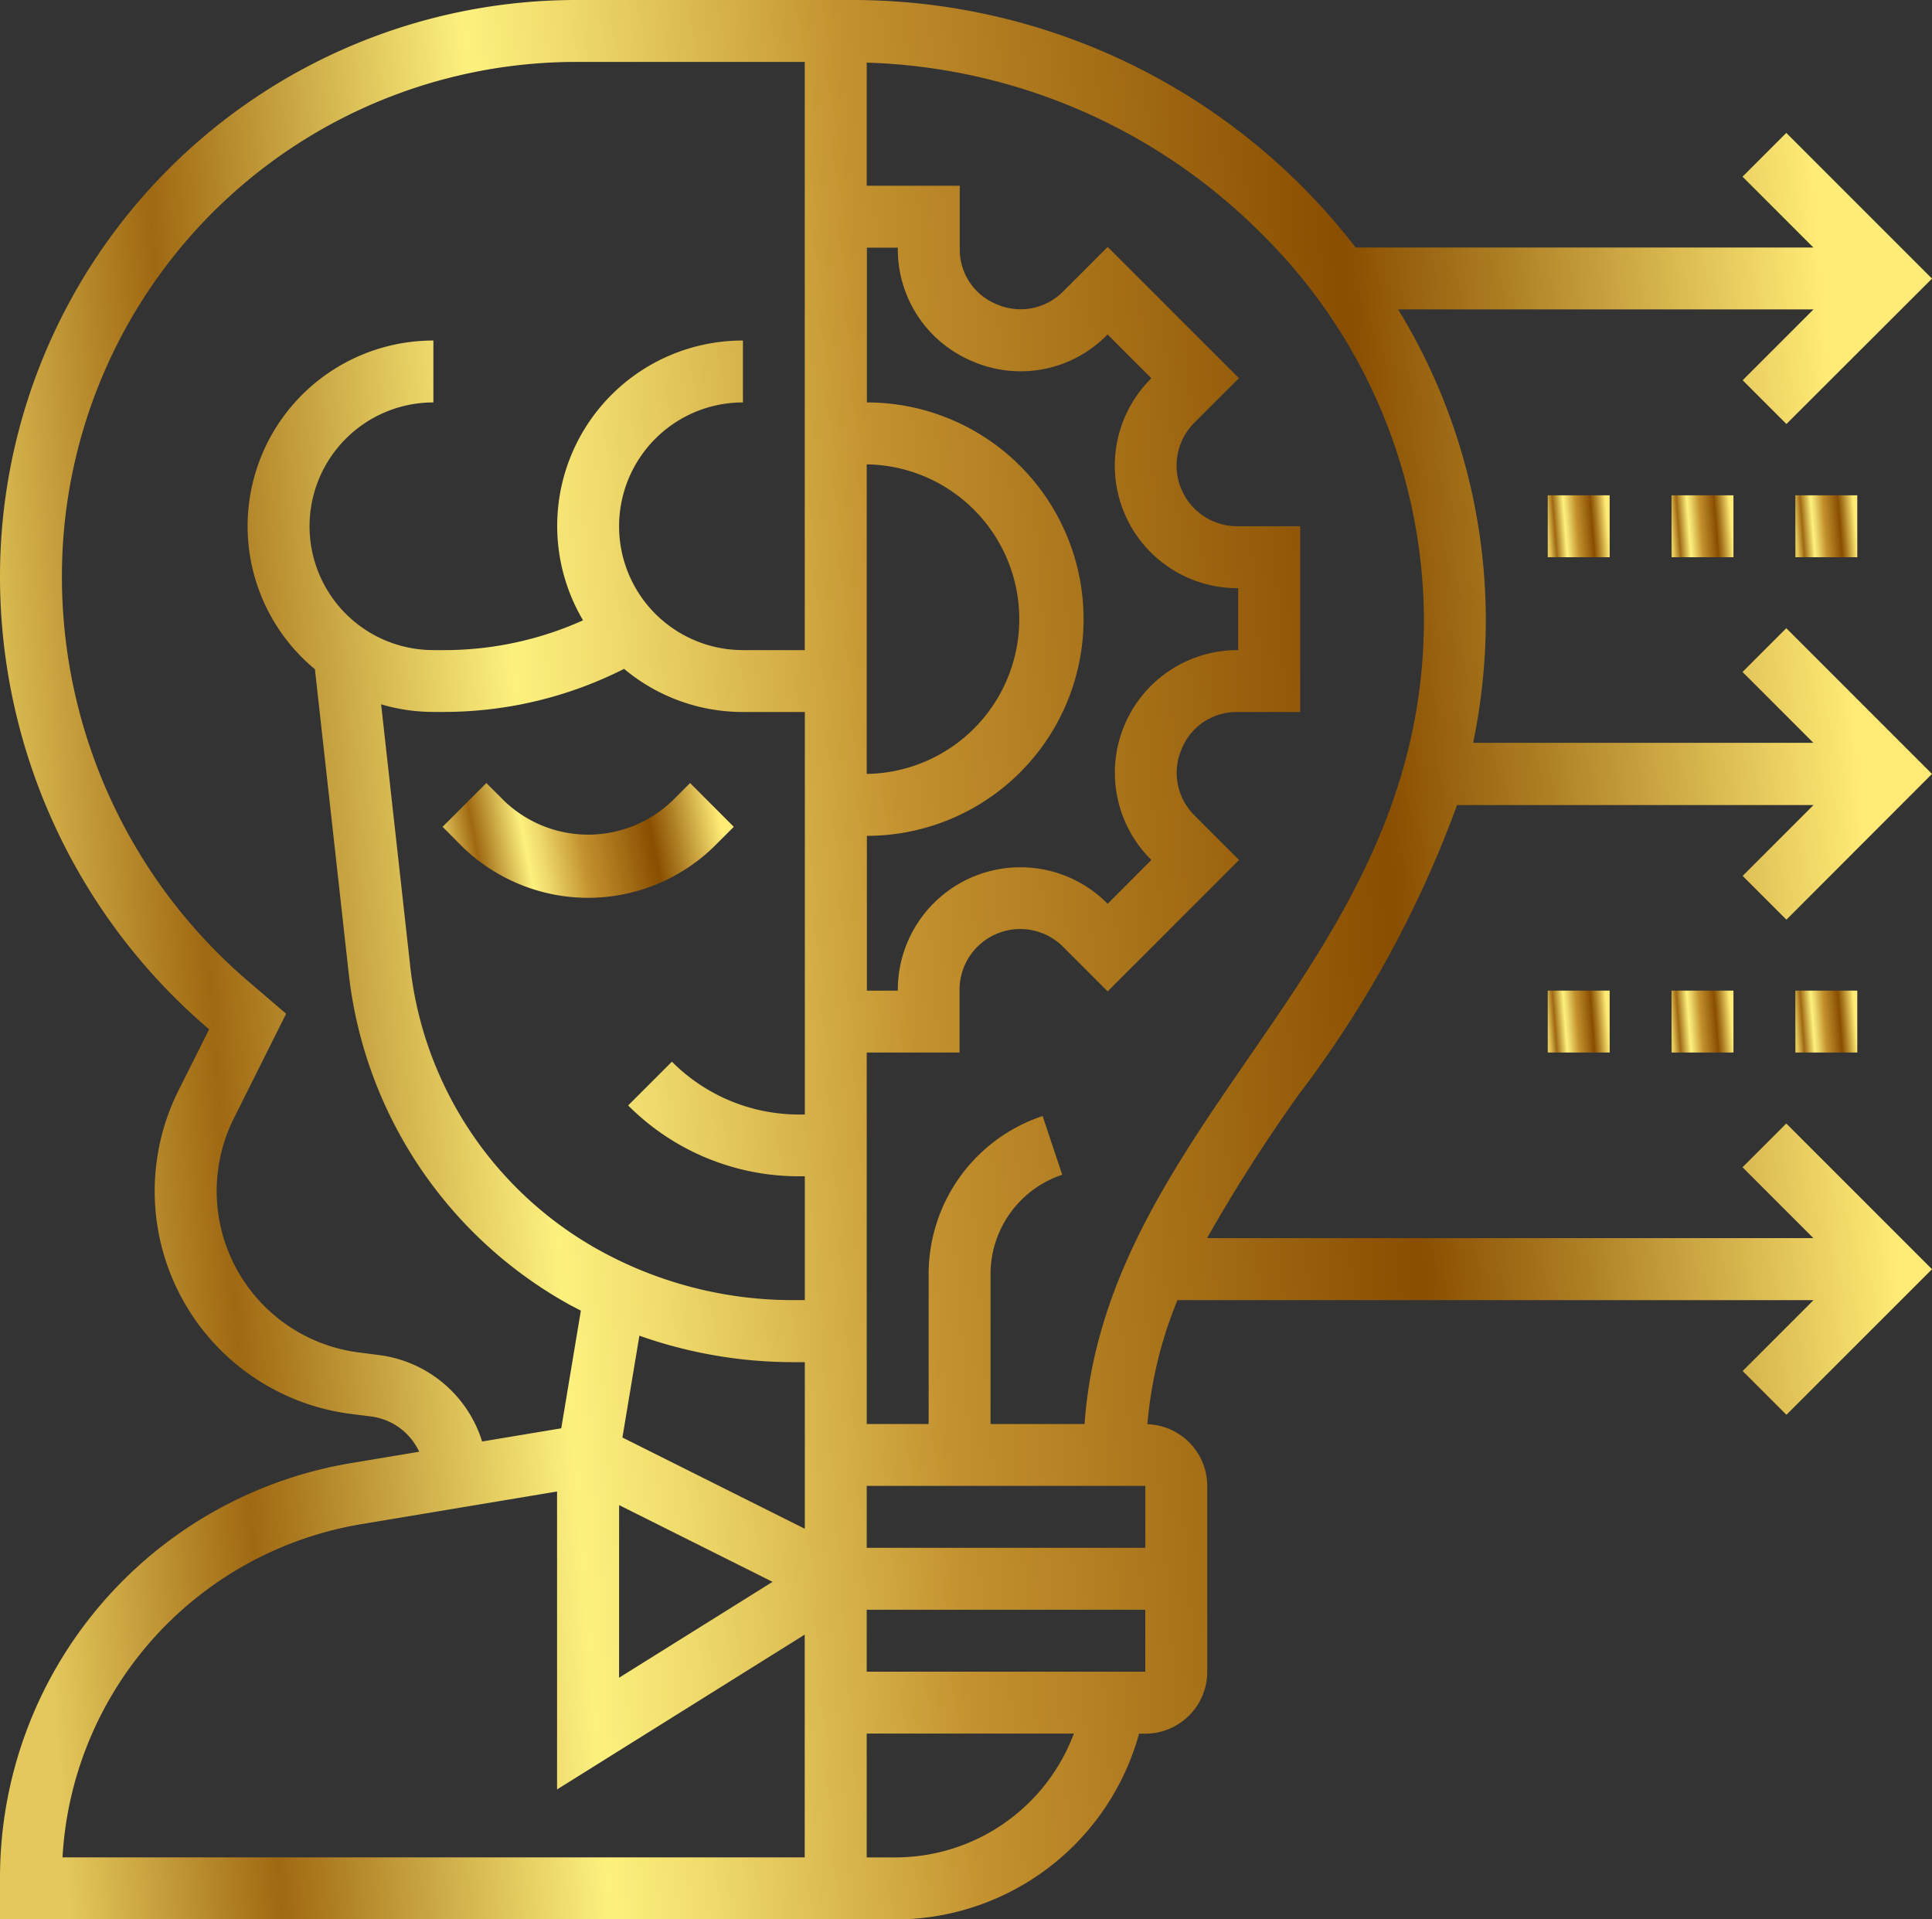 <svg xmlns="http://www.w3.org/2000/svg" xmlns:xlink="http://www.w3.org/1999/xlink" width="60" height="59.602" viewBox="0 0 60 59.602"><rect x="0" y="0" width="60" height="59.602" fill="#333333" stroke="none"/><defs><style>.a{fill:url(#a);}</style><linearGradient id="a" x1="0.963" y1="0.464" x2="0.005" y2="0.538" gradientUnits="objectBoundingBox"><stop offset="0" stop-color="#ffeb76"/><stop offset="0.169" stop-color="#ad7e24"/><stop offset="0.254" stop-color="#894e00"/><stop offset="0.51" stop-color="#c3912f"/><stop offset="0.541" stop-color="#cca13c"/><stop offset="0.657" stop-color="#efda6b"/><stop offset="0.712" stop-color="#fdf17e"/><stop offset="0.887" stop-color="#9f6812"/><stop offset="1" stop-color="#e4c85c"/></linearGradient></defs><g transform="translate(-1 -1)"><path class="a" d="M15.856,28.216a5.6,5.6,0,0,0,7.923,0l.563-.563-1.359-1.359-.563.563a3.771,3.771,0,0,1-5.2,0l-.563-.563-1.359,1.359Z" transform="translate(-0.553 -0.978)"/><path class="a" d="M51,17h1.923v1.923H51Z" transform="translate(-1.934 -0.619)"/><path class="a" d="M55,17h1.923v1.923H55Z" transform="translate(-2.089 -0.619)"/><path class="a" d="M59,17h1.923v1.923H59Z" transform="translate(-2.243 -0.619)"/><path class="a" d="M56.475,20.508l-1.359,1.359,2.2,2.2H46.75a19,19,0,0,0,.393-3.815,18.512,18.512,0,0,0-2.723-9.644h12.9l-2.2,2.2,1.359,1.359L61,9.652,56.475,5.127,55.116,6.486l2.2,2.2H43.1A19.727,19.727,0,0,0,27.479,1H18.892A17.9,17.9,0,0,0,1,18.9,18.465,18.465,0,0,0,7.455,32.93l.04.035-.952,1.9A6.975,6.975,0,0,0,11.916,44.91l.62.078a1.92,1.92,0,0,1,1.482,1.094l-2.115.353A13.051,13.051,0,0,0,1,59.305v1.3H28.89a7.852,7.852,0,0,0,7.485-5.768h.194a1.925,1.925,0,0,0,1.923-1.923V47.143a1.921,1.921,0,0,0-1.859-1.916,12.994,12.994,0,0,1,.934-3.852H57.32l-2.2,2.2,1.359,1.359L61,40.414l-4.525-4.525-1.359,1.359,2.2,2.2H38.486A50.5,50.5,0,0,1,41.326,35a34.2,34.2,0,0,0,4.924-9H57.32l-2.2,2.2,1.359,1.359L61,25.033Zm-25.24-8.274a3.754,3.754,0,0,0,4.121-.808l.04-.04,1.361,1.361-.04.04A3.806,3.806,0,0,0,39.4,19.265h.053v1.923H39.4a3.807,3.807,0,0,0-2.683,6.477l.04.04L35.4,29.067l-.04-.04a3.806,3.806,0,0,0-6.477,2.683v.053h-.961V26.956a6.729,6.729,0,0,0,0-13.459V8.691h.961v.053a3.763,3.763,0,0,0,2.356,3.491Zm5.334,34.909v1.923H27.917V47.143ZM20.383,21.772a5.743,5.743,0,0,0,3.689,1.338h1.923v12.5H25.83a5.567,5.567,0,0,1-3.963-1.641l-1.359,1.359a7.477,7.477,0,0,0,5.322,2.2h.164v3.845h-.385a12.417,12.417,0,0,1-6.017-1.559,11.528,11.528,0,0,1-5.85-8.79l-.906-8.152a5.718,5.718,0,0,0,1.622.236h.38a12.4,12.4,0,0,0,5.545-1.338Zm7.534-6.352a4.807,4.807,0,0,1,0,9.613ZM25.609,43.3h.385v5.174L20.33,45.64l.527-3.162A14.341,14.341,0,0,0,25.609,43.3Zm-5.382,4.439,4.766,2.383L20.226,53.1ZM15.946,45.68a3.865,3.865,0,0,0-3.17-2.6L12.155,43a5.053,5.053,0,0,1-3.892-7.274l1.623-3.246L8.706,31.47A16.54,16.54,0,0,1,2.923,18.9,15.971,15.971,0,0,1,18.892,2.923h7.1V21.188H24.072a3.845,3.845,0,1,1,0-7.691V11.575a5.756,5.756,0,0,0-4.965,8.688,10.492,10.492,0,0,1-4.268.925h-.38a3.845,3.845,0,1,1,0-7.691V11.575A5.765,5.765,0,0,0,10.78,21.782l1.051,9.457A13.455,13.455,0,0,0,18.658,41.5c.125.069.254.131.381.2l-.609,3.654-2.458.41ZM5.6,52.065a11.143,11.143,0,0,1,6.619-3.734L18.3,47.317v9.252l7.691-4.808v6.918H2.941A11.13,11.13,0,0,1,5.6,52.065Zm23.277,6.615h-.961V54.834h6.434a5.922,5.922,0,0,1-5.473,3.845Zm-.961-5.768V50.989h8.652v1.923ZM39.742,33.9C37.4,37.3,34.992,40.8,34.682,45.221h-2.92V40.57a3.254,3.254,0,0,1,2.226-3.09l-.609-1.823A5.171,5.171,0,0,0,29.84,40.57v4.651H27.917V33.685H30.8V31.709A1.884,1.884,0,0,1,34,30.386l1.4,1.4,4.08-4.08-1.4-1.4a1.859,1.859,0,0,1-.378-2.058,1.833,1.833,0,0,1,1.7-1.137h1.976V17.342H39.4a1.884,1.884,0,0,1-1.324-3.2l1.4-1.4L35.4,8.668l-1.4,1.4a1.857,1.857,0,0,1-2.058.377,1.834,1.834,0,0,1-1.136-1.7V6.768H27.917V2.945A18.069,18.069,0,0,1,40.151,8.231a16.923,16.923,0,0,1,5.07,12.022C45.212,25.971,42.431,30,39.742,33.9Z" transform="translate(0 0)"/><path class="a" d="M51,33h1.923v1.923H51Z" transform="translate(-1.934 -1.238)"/><path class="a" d="M55,33h1.923v1.923H55Z" transform="translate(-2.089 -1.238)"/><path class="a" d="M59,33h1.923v1.923H59Z" transform="translate(-2.243 -1.238)"/></g></svg>